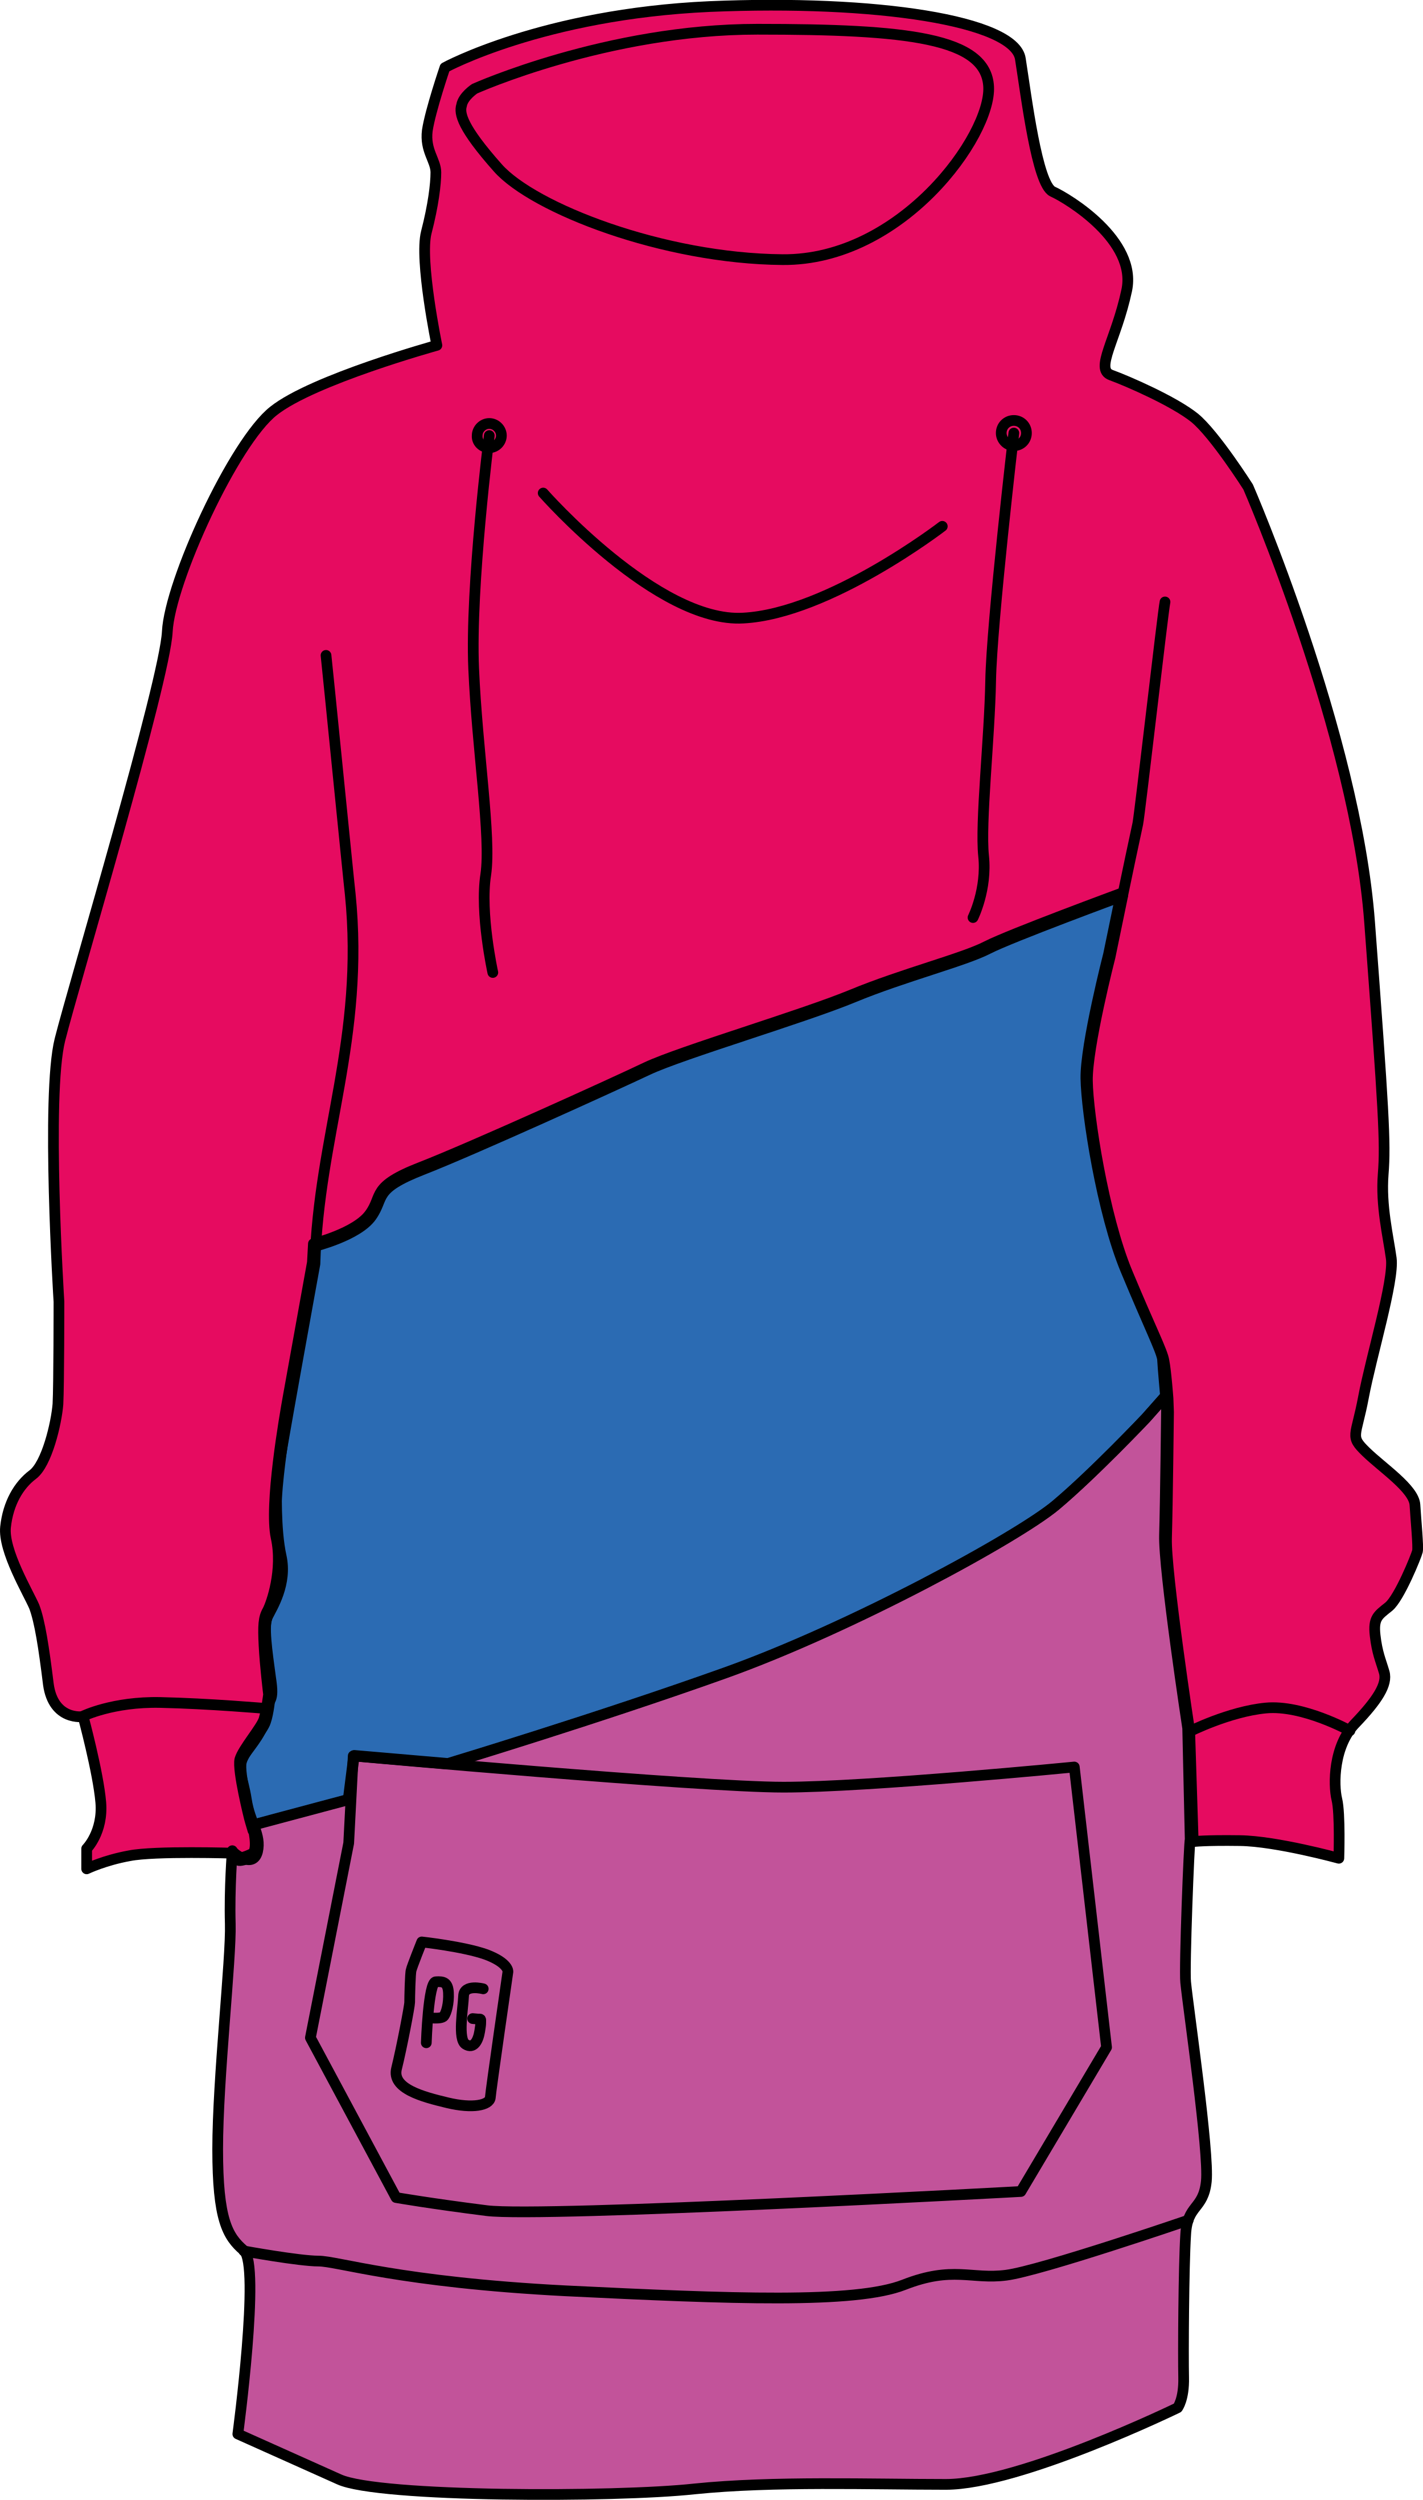 <?xml version="1.0" encoding="utf-8"?>
<!-- Generator: Adobe Illustrator 24.0.2, SVG Export Plug-In . SVG Version: 6.00 Build 0)  -->
<svg version="1.1" id="Слой_1" xmlns="http://www.w3.org/2000/svg" x="0px" y="0px"
	 viewBox="0 0 282.4 495.9" style="enable-background:new 0 0 282.4 495.9;" xml:space="preserve">
<style type="text/css">
	.st0{fill-rule:evenodd;clip-rule:evenodd;fill:#C2539A;}
	.st1{fill-rule:evenodd;clip-rule:evenodd;fill:#2B6BB3;}
	.st2{fill-rule:evenodd;clip-rule:evenodd;fill:#E60B60;}
	.st3{fill:none;stroke:#000000;stroke-width:2.126;stroke-linecap:round;stroke-linejoin:round;stroke-miterlimit:22.926;}
</style>
<g id="bottom">
	<path class="st0" d="M235.7,364.4c-0.2,0-1.2,25.6-0.9,28.3c0.5,5.1,4.7,33.8,4.1,39.5c-0.6,5.7-3.8,4.5-4.1,10.6
		c-0.4,6.2-0.5,24-0.4,28.3s-1.2,6-1.2,6s-31.4,15.2-46.1,15.2c-14.7,0-34.3-0.7-49.9,0.9c-15.6,1.7-62.7,1.7-70.5-1.9
		c-7.8-3.5-20.1-9-20.1-9s4.5-33.6,1.2-36.4c-3.3-2.8-5.2-6.2-5.2-20.1c0-14,2.7-37.7,2.5-44.7s0.4-14.5,0.4-14.5s0.8,1.2,1,1.4
		s1.5-0.1,2.9-0.8s0.1-5.7,0.1-5.7l19.1-5.1l1.1-8.7l18.6,1.6c0,0,29.8-9,55-18s58.2-27,65.7-33.3s17.9-17.3,17.9-17.3l3.9-4.4
		l0.1,2.7c0,0-0.2,18.3-0.4,25c-0.2,6.8,4.6,38.3,4.6,38.3L235.7,364.4z"/>
</g>
<g id="middle">
	<path class="st1" d="M230.8,276.4l-3.9,4.4c0,0-10.4,11-17.9,17.3s-40.5,24.3-65.7,33.3s-55,18-55,18l-18.6-1.6l-1.1,8.7l-19.1,5.1
		c0,0,0.1,0.4,0.2,1c-0.4-1.3-0.7-2.4-0.7-2.4s-2.4-9.5-1.9-11.7c0.6-2.1,4.3-6.3,4.8-8s0.9-4.9,0.9-4.9s-0.7-5.7-0.9-9.7
		c-0.2-4-0.1-5.5,0.7-6.9c0.8-1.5,3.1-8.1,1.7-14.5s1.7-24.1,2.4-28c0.7-3.9,4.8-26.6,4.8-26.6l0.2-3.7c0,0,8.5-2.1,11.2-5.9
		c2.7-3.7,0.1-5.4,10.2-9.3c10-3.9,38-16.6,44.7-19.8c6.8-3.2,30.9-10.3,40.8-14.4c9.9-4.1,22.1-7.2,26.7-9.6
		c4.7-2.4,26.7-10.5,26.7-10.5l-2.5,12.1c0,0-4.6,17.9-4.5,24.6s3.2,26.7,7.9,38s6.9,15.6,7.3,17.6
		C230.3,270.9,230.8,276.4,230.8,276.4z"/>
</g>
<g id="top">
	<path class="st2" d="M46,367.1c0,0-15.8-0.5-20.8,0.5c-5,0.9-8.5,2.6-8.5,2.6v-4c0,0,3.3-3.3,2.8-9.2S16,340,16,340
		s-5.9,0.9-6.9-6.4c-0.9-7.3-1.7-12.5-2.8-15.4c-1.2-2.8-6.2-11.1-5.7-15.8c0.5-4.7,2.6-8.3,5.4-10.4s4.7-10.2,5-14
		c0.2-3.8,0.2-20.3,0.2-20.3s-2.6-40.9,0.2-52c2.8-11.1,20.8-71,21.3-80.9S45.9,87.2,53.8,81c7.8-6.2,32.4-13,32.4-13
		s-3.5-16.9-2.1-22.4C85.5,40.2,86,36,86,33.7c0-2.4-2.2-4.3-1.7-8.3c0.6-4,3.5-12.5,3.5-12.5s19.4-10.6,52.5-12.1
		c33.1-1.4,60.6,2.8,61.7,10.4c1.2,7.6,3.3,24.8,6.4,26.3c3.1,1.4,16.8,9.7,14.7,19.6c-2.1,9.9-6.4,15.6-3.1,16.8
		c3.3,1.2,12.5,5.2,16.6,8.5c4,3.3,10.6,13.7,10.6,13.7s21.3,49,24.1,86.3c2.8,37.4,3.2,43.8,2.7,50c-0.5,6.3,1,12.3,1.6,16.7
		c0.6,4.4-4,19.5-5.5,27.5s-2.8,7.7,0.5,10.9c3.3,3.2,9.5,7.3,9.7,10.5s0.7,8.3,0.5,9.2c-0.2,0.9-3.6,9.3-5.7,11
		c-2.1,1.7-3.1,2.2-2.7,5.7c0.4,3.5,1.1,4.9,1.8,7.3s-1.4,5.6-5.7,10.1c-4.4,4.5-4.4,12.2-3.7,15.1c0.7,2.8,0.4,11.7,0.4,11.7
		s-12.4-3.4-19.6-3.5c-7.2-0.1-9.3,0.2-9.3,0.2l-0.7-21.9c0,0-4.8-31.6-4.6-38.3c0.2-6.8,0.4-25,0.4-25l-0.1-2.7
		c0,0-0.4-5.4-0.8-7.4c-0.3-2-2.6-6.3-7.3-17.6c-4.7-11.3-7.8-31.3-7.9-38c-0.1-6.7,4.5-24.6,4.5-24.6l2.5-12.1
		c0,0-22,8.1-26.7,10.5c-4.6,2.4-16.8,5.5-26.7,9.6s-34,11.2-40.8,14.4c-6.8,3.2-34.7,15.9-44.7,19.8s-7.5,5.5-10.2,9.3
		S62,246.7,62,246.7l-0.2,3.7c0,0-4.1,22.7-4.8,26.6c-0.7,3.9-3.8,21.6-2.4,28s-0.9,13-1.7,14.5c-0.8,1.5-0.9,2.9-0.7,6.9
		c0.2,4,0.9,9.7,0.9,9.7s-0.3,3.2-0.9,4.9c-0.5,1.7-4.3,5.9-4.8,8c-0.6,2.1,1.9,11.7,1.9,11.7s0.4,1,0.7,2.4l0,0l0,0
		c0.3,1.5,0.6,4.1-0.3,4.6c-1.3,0.7-2.7,1-2.9,0.8C46.9,368.3,46,367.1,46,367.1z"/>
</g>
<g id="Layer_3">
	<path class="st3" d="M236.2,364.9c-0.2,0-1.2,25.6-0.9,28.3c0.5,5.1,4.7,33.8,4.1,39.5c-0.6,5.7-3.8,4.5-4.1,10.6
		c-0.4,6.2-0.5,24-0.4,28.3s-1.2,6-1.2,6s-31.3,15.2-46,15.2s-34.3-0.7-49.9,0.9c-15.6,1.7-62.7,1.7-70.5-1.9
		c-7.8-3.5-20.1-9-20.1-9s4.5-33.6,1.2-36.4c-3.3-2.8-5.2-6.2-5.2-20.1c0-14,2.7-37.7,2.5-44.7s0.4-14.5,0.4-14.5s0.8,1.2,1,1.4
		s1.5-0.1,2.9-0.8s0.1-5.7,0.1-5.7l19.1-5.1l1.1-8.7l18.6,1.6c0,0,29.8-9,55-18s58.2-27,65.7-33.3s17.9-17.3,17.9-17.3l3.9-4.4
		l0.1,2.7c0,0-0.2,18.3-0.4,25c-0.2,6.8,4.6,38.3,4.6,38.3L236.2,364.9z"/>
	<path class="st3" d="M235.8,440.4c0,0-29.2,10-36.1,10.9c-6.9,0.9-10.6-1.9-20.3,1.9c-9.7,3.8-34.3,2.8-67.2,1.2
		c-32.9-1.7-45.2-5.9-49-5.9c-3.8,0-14.8-2-14.8-2"/>
	<path class="st3" d="M70.1,348.3c0,0,68.6,6.2,85.4,6.2c16.8,0,57.7-4,57.7-4l6.4,55.6l-17,28.6c0,0-94.9,5.2-106,3.8
		s-18-2.6-18-2.6l-17-31.7l7.6-38.6L70.1,348.3z"/>
	<path class="st3" d="M83.7,385.2c0,0,8.3,0.9,12.8,2.5c4.5,1.7,4.3,3.4,4.3,3.4s-3.4,23.5-3.5,25c-0.2,1.5-3.5,2.2-8.5,1
		s-11.1-2.8-10.1-6.8s2.6-12.4,2.6-13.1c0-0.8,0.1-5.9,0.3-6.4C81.7,390.2,83.7,385.2,83.7,385.2z"/>
	<path class="st3" d="M84.6,405.2c0,0,0.4-12.1,1.9-12.1c1.5-0.1,2.4,0.1,2.5,2.2c0.1,2.1-0.4,3.9-0.9,4.6c-0.5,0.7-3.2,0.3-3.2,0.3
		"/>
	<path class="st3" d="M95.9,394.5c0,0-3.8-1-3.9,1.4c-0.1,2.5-1.2,8.6,0.4,9.6c1.6,1,2.5-0.7,2.8-2.6c0.1-0.7,0.2-1.2,0.2-1.6
		c0-0.9,0.1-0.8-0.5-0.8l-1.1-0.1"/>
</g>
<g id="Layer_2">
	<path class="st3" d="M231.3,276.9l-3.9,4.4c0,0-10.4,11-17.9,17.3s-40.5,24.3-65.7,33.3s-55,18-55,18l-18.6-1.6l-1.1,8.7L50,362.1
		c0,0,0.1,0.4,0.2,1c-0.4-1.3-0.7-2.4-0.7-2.4s-2.4-9.5-1.9-11.7c0.6-2.1,4.3-6.3,4.8-8s0.9-4.9,0.9-4.9s-0.7-5.7-0.9-9.7
		c-0.2-4-0.1-5.5,0.7-6.9c0.8-1.5,3.1-8.1,1.7-14.5s1.7-24.1,2.4-28c0.7-3.9,4.8-26.6,4.8-26.6l0.2-3.7c0,0,8.5-2.1,11.2-5.9
		c2.7-3.7,0.1-5.4,10.2-9.3c10-3.9,38-16.6,44.7-19.8c6.8-3.2,30.9-10.3,40.8-14.4c9.9-4.1,22.1-7.2,26.7-9.6
		c4.7-2.4,26.7-10.5,26.7-10.5l-2.5,12.1c0,0-4.6,17.9-4.5,24.6s3.2,26.7,7.9,38s6.9,15.6,7.3,17.6
		C230.8,271.4,231.3,276.9,231.3,276.9z"/>
</g>
<g id="Layer_1">
	<path class="st3" d="M46.5,367.6c0,0-15.8-0.5-20.8,0.5c-5,0.9-8.5,2.6-8.5,2.6v-4c0,0,3.3-3.3,2.8-9.2s-3.5-17-3.5-17
		s-5.9,0.9-6.9-6.4c-0.9-7.3-1.7-12.5-2.8-15.4c-1.2-2.8-6.2-11.1-5.7-15.8c0.5-4.7,2.6-8.3,5.4-10.4s4.7-10.2,5-14
		c0.2-3.8,0.2-20.3,0.2-20.3s-2.6-40.9,0.2-52c2.8-11.1,20.8-71,21.3-80.9s13.2-37.6,21.1-43.8c7.8-6.2,32.4-13,32.4-13
		s-3.5-16.9-2.1-22.4c1.4-5.4,1.9-9.6,1.9-11.9c0-2.4-2.2-4.3-1.7-8.3c0.6-4,3.5-12.5,3.5-12.5s19.4-10.6,52.5-12.1
		c33.1-1.4,60.6,2.8,61.7,10.4c1.2,7.6,3.3,24.8,6.4,26.3c3.1,1.4,16.8,9.7,14.7,19.6c-2.1,9.9-6.4,15.6-3.1,16.8
		c3.3,1.2,12.5,5.2,16.6,8.5c4,3.3,10.6,13.7,10.6,13.7s21.3,49,24.1,86.3c2.8,37.4,3.2,43.8,2.7,50c-0.5,6.3,1,12.3,1.6,16.7
		c0.6,4.4-4,19.5-5.5,27.5s-2.8,7.7,0.5,10.9c3.3,3.2,9.5,7.3,9.7,10.5s0.7,8.3,0.5,9.2c-0.2,0.9-3.6,9.3-5.7,11
		c-2.1,1.7-3.1,2.2-2.7,5.7c0.4,3.5,1.1,4.9,1.8,7.3s-1.4,5.6-5.7,10.1c-4.4,4.5-4.4,12.2-3.7,15.1c0.7,2.8,0.4,11.7,0.4,11.7
		s-12.4-3.4-19.6-3.5c-7.2-0.1-9.3,0.2-9.3,0.2l-0.7-21.9c0,0-4.8-31.6-4.6-38.3c0.2-6.8,0.4-25,0.4-25l-0.1-2.7
		c0,0-0.4-5.4-0.8-7.4c-0.3-2-2.6-6.3-7.3-17.6c-4.7-11.3-7.8-31.3-7.9-38c-0.1-6.7,4.5-24.6,4.5-24.6l2.5-12.1
		c0,0-22,8.1-26.7,10.5c-4.6,2.4-16.8,5.5-26.7,9.6s-34,11.2-40.8,14.4c-6.8,3.2-34.7,15.9-44.7,19.8s-7.5,5.5-10.2,9.3
		s-11.2,5.9-11.2,5.9l-0.2,3.7c0,0-4.1,22.7-4.8,26.6c-0.7,3.9-3.8,21.6-2.4,28s-0.9,13-1.7,14.5c-0.8,1.5-0.9,2.9-0.7,6.9
		c0.2,4,0.9,9.7,0.9,9.7s-0.3,3.2-0.9,4.9c-0.5,1.7-4.3,5.9-4.8,8c-0.6,2.1,1.9,11.7,1.9,11.7s0.4,1,0.7,2.4l0,0l0,0
		c0.3,1.5,0.6,4.1-0.3,4.6c-1.3,0.7-2.7,1-2.9,0.8C47.4,368.8,46.5,367.6,46.5,367.6z"/>
	<path class="st3" d="M46.5,367.6c0,0,3.7,3.1,4.6-0.3c0.8-3.4-1.5-5.7-2.2-10.3s-2.1-6.3-0.5-8.8c1.7-2.5,3.9-4.7,4.4-8.3
		c0.5-3.5,1.7-1.9,0.9-7.1c-0.7-5.2-1.5-10.5-0.6-12.2s3.9-6.5,2.7-11.9s-0.9-13.5-0.9-14.9s7.6-43.1,7.6-43.1
		c0.7-25.3,9.9-44.7,7-73.4c-0.2-1.5-4.6-45.7-4.8-47.3"/>
	<path class="st3" d="M94.2,17.6c0,0,26.3-11.8,56.1-11.8s45.4,1.7,45.9,11.4s-17.3,34.5-40.9,34.3c-23.7-0.2-49.4-10.2-56.5-18.2
		s-7.7-10.8-7.2-12.4C91.9,19.1,94.2,17.6,94.2,17.6z"/>
	<path class="st3" d="M107.8,97.8c0,0,22.7,25.8,39.7,24.8c17-0.9,39.5-18.2,39.5-18.2"/>
	<path class="st3" d="M222.8,177.6c1-4.8,2-9.6,3-14.2c0.4-1.9,5-42.2,5.4-44"/>
	<path class="st3" d="M16.5,340.4c0,0,5.9-2.9,15.3-2.7c9.5,0.2,21.1,1.2,21.1,1.2"/>
	<path class="st3" d="M267.9,343.3c0,0-9.4-5.2-16.7-4.5s-15.2,4.7-15.2,4.7"/>
	<path class="st3" d="M97.1,88.8c1.3,0,2.4-1.1,2.4-2.4c0-1.3-1.1-2.4-2.4-2.4s-2.4,1.1-2.4,2.4C94.6,87.7,95.7,88.8,97.1,88.8z"/>
	<path class="st3" d="M201.2,88.4c1.4,0,2.5-1.1,2.5-2.5s-1.1-2.5-2.5-2.5s-2.5,1.1-2.5,2.5C198.7,87.2,199.8,88.4,201.2,88.4z"/>
	<path class="st3" d="M97.1,86.4c0,0-3.8,29.9-3.1,46.2c0.7,16.3,3.5,33.4,2.4,40.9c-1.2,7.6,1.4,19.4,1.4,19.4"/>
	<path class="st3" d="M201.2,85.9c0,0-4.4,37.7-4.6,49.1c-0.2,11.4-2.1,28.2-1.4,34.8s-2.1,12.2-2.1,12.2"/>
</g>
</svg>
